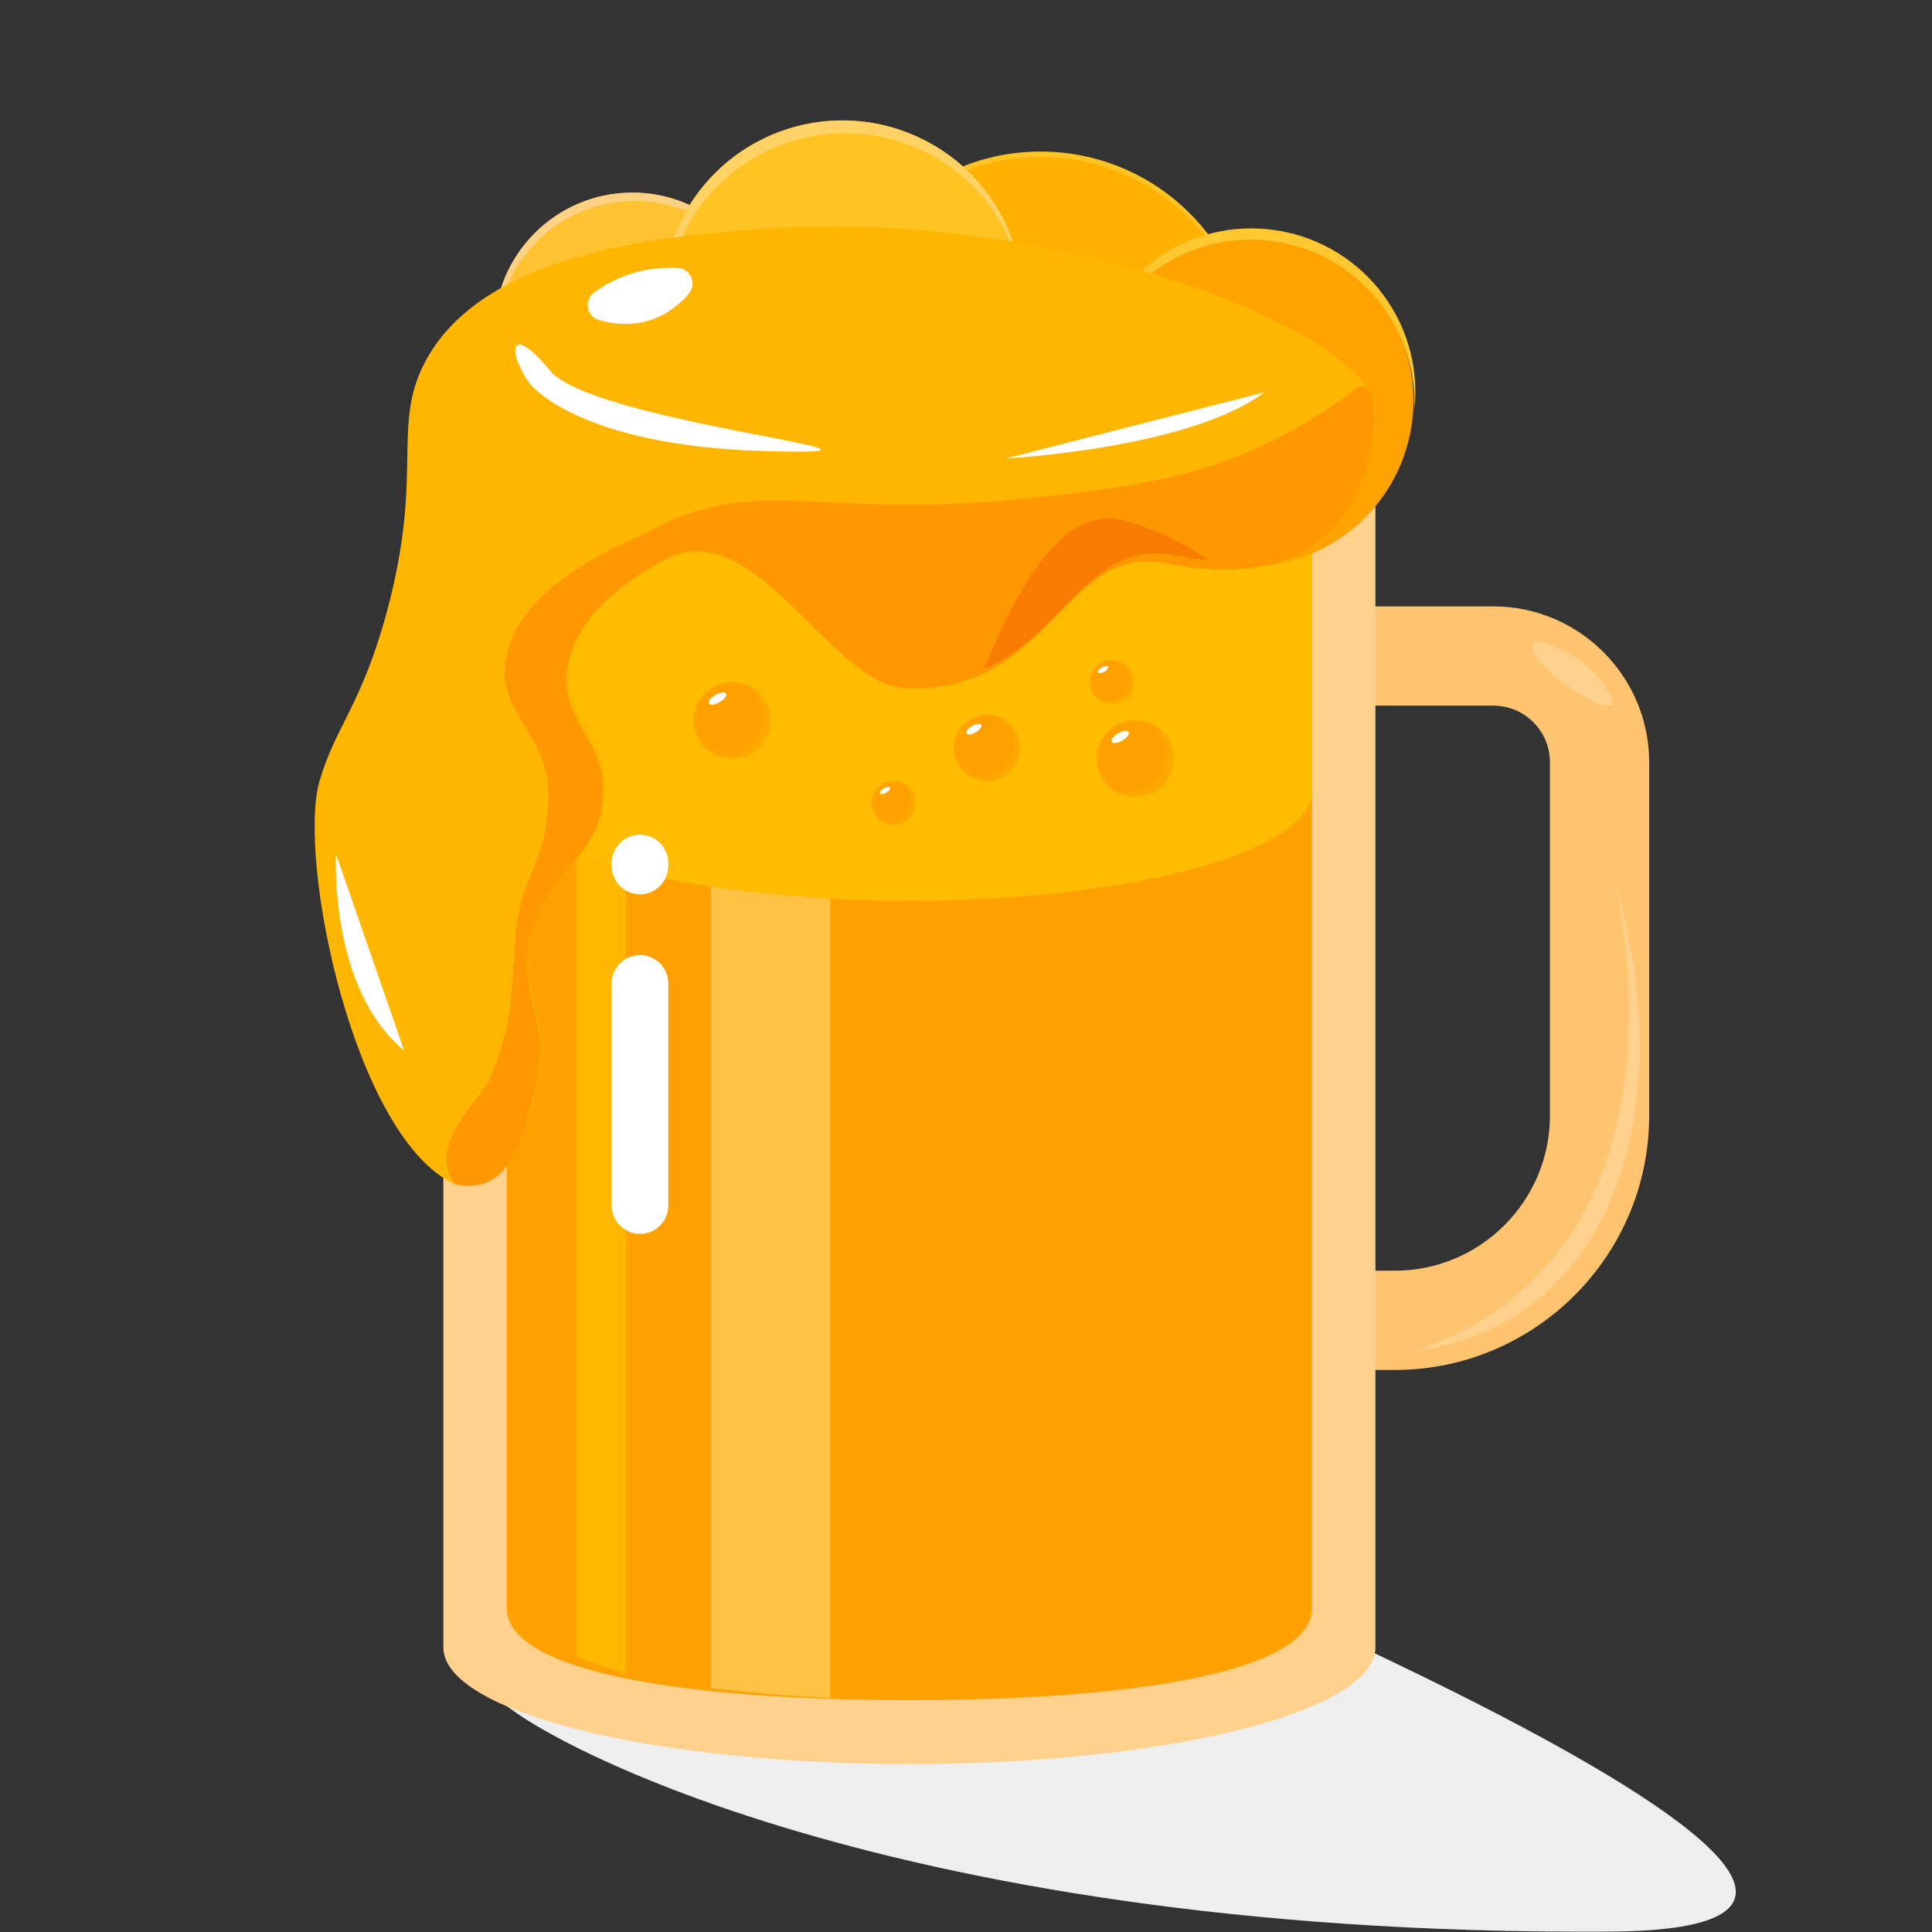 <?xml version="1.0" standalone="no"?><!DOCTYPE svg PUBLIC "-//W3C//DTD SVG 1.1//EN" "http://www.w3.org/Graphics/SVG/1.1/DTD/svg11.dtd"><svg t="1625945287687" class="icon" viewBox="0 0 1024 1024" version="1.1" xmlns="http://www.w3.org/2000/svg" p-id="17104" xmlns:xlink="http://www.w3.org/1999/xlink" width="64" height="64"><rect x="0" y="0" width="1024" height="1024" fill="#333333" stroke="none"/><defs><style type="text/css"></style></defs><path d="M262.7 898.3c8.5 16 197 127.7 587.9 125.5 263.9 0-309.7-229.6-309.7-229.6L262.7 898.3z" fill="#EEEEEE" p-id="17105"></path><path d="M739.3 726.1H582.9V321.4h208.6c45.5 0 82.6 37.1 82.6 82.6v187.3c0 74.3-60.5 134.8-134.8 134.8z m-103.8-52.6h103.8c45.3 0 82.2-36.9 82.2-82.2V404c0-16.6-13.5-30-30-30h-156v299.5z" fill="#FFC470" p-id="17106"></path><path d="M856.2 469.3c27.8 93 10 181.7-45.2 222.7-11.9 8.9-31.5 19.9-61.1 24 27.2-9 45.7-22.1 57.8-33 80.4-72.7 50.8-204 48.5-213.7zM235 177.1v696.1c0 34.2 110.6 61.8 247 61.8s247-27.7 247-61.8V177.1H235z" fill="#FFD18D" p-id="17107"></path><path d="M268.6 177.1v675.2c0 34.2 95.5 48.8 213.4 48.8s213.4-14.6 213.4-48.8V177.1H268.6z" fill="#FFA100" p-id="17108"></path><path d="M305.3 877.7c7.3 3.3 16 6.3 26.2 8.9V421.4h-26.2v456.3z" fill="#FFB800" p-id="17109"></path><path d="M376.8 458.2v436.5c19.2 2.4 40.3 4.2 63.2 5.2V458.2h-63.2z" fill="#FFC245" p-id="17110"></path><path d="M268.6 211v205.5c-0.2 0.9-0.5 1.9-0.5 2.8 0 32.1 95.7 58.1 213.7 58.1s213.7-26 213.7-58.1V211H268.6z" fill="#FFBC00" p-id="17111"></path><path d="M462 425.5a11.6 11.6 0 1 0 23.2 0 11.6 11.6 0 1 0-23.2 0z" fill="#FFA200" p-id="17112"></path><path d="M478.6 415.2c2.7 2.1 4.5 5.4 4.5 9.1 0 6.4-5.2 11.6-11.6 11.6-1.8 0-3.5-0.5-5.1-1.2 2 1.5 4.4 2.5 7.1 2.5 6.4 0 11.6-5.2 11.6-11.6 0-4.6-2.6-8.5-6.5-10.4z" fill="#FFA900" p-id="17113"></path><path d="M466.502 420.469a1.3 3 60 1 0 5.196-3 1.3 3 60 1 0-5.196 3z" fill="#FFFFFF" p-id="17114"></path><path d="M497.514 286.103a110 110 0 1 0 110-190.525 110 110 0 1 0-110 190.525z" fill="#FFB000" p-id="17115"></path><path d="M558 80.5C496.4 77 443.6 124 440 185.7v1.4c4.3-60.9 56.7-107.2 117.8-103.7C619 86.9 665.7 139 663 200c0-0.5 0.1-0.9 0.2-1.4 3.5-61.7-43.6-114.5-105.2-118.1z" fill="#FFC324" p-id="17116"></path><path d="M617.312 288.45a87.9 87.9 0 1 0 87.9-152.248 87.9 87.9 0 1 0-87.9 152.247z" fill="#FFA300" p-id="17117"></path><path d="M668.3 121.2c-47.9-2.8-88.9 33.8-91.7 81.7-0.1 1 0 2 0 3 4.3-46.4 44.5-81.4 91.4-78.7 46.9 2.7 82.8 42.1 81.7 88.7 0.1-1 0.3-2 0.3-3 2.8-47.9-33.8-88.9-81.7-91.7z" fill="#FFC730" p-id="17118"></path><path d="M262 175.3a73.2 73.2 0 1 0 146.4 0 73.2 73.2 0 1 0-146.4 0z" fill="#FFC230" p-id="17119"></path><path d="M263.2 179.7c0-40.4 32.8-73.2 73.2-73.2 32.5 0 60 21.2 69.6 50.5-8.2-31.5-36.7-54.9-70.8-54.9-40.4 0-73.2 32.8-73.2 73.2 0 7.9 1.3 15.6 3.6 22.7-1.5-5.9-2.4-12-2.4-18.3z" fill="#FFD182" p-id="17120"></path><path d="M398.905 242.14a95.5 95.5 0 1 0 95.5-165.41 95.5 95.5 0 1 0-95.5 165.41z" fill="#FFC324" p-id="17121"></path><path d="M365.3 118.3C391.6 72.7 450 57 495.7 83.4c24.1 13.9 39.7 36.7 45.3 61.9-4.2-27.8-20.4-53.5-46.6-68.6C448.7 50.3 390.3 66 364 111.6c-12.5 21.6-15.4 46-10.4 68.5-3.1-20.6 0.4-42.3 11.7-61.8z" fill="#FFD266" p-id="17122"></path><path d="M399 121.7c-48.1 3.9-144 11.8-174.2 71.1-17.2 33.8 0 58.7-19.9 132-13.5 49.5-27.4 60.6-35.6 89.4-11.8 41.8 18.4 189.4 72 213.6 32.8 4.6 38.2-31.1 44.2-59.1 6.3-29.3-10.1-39.9-4.3-71.5 7.3-40.1 37.4-42.7 39.4-77 1.9-31.6-23.1-40-19.3-68.8 4.4-33.2 41.9-53.5 52.3-59.1 47.7-25.9 95-16 134-12.8 110.3 9 237.4-28.3 241.3-60.7 4.7-39.2-165-110.6-329.9-97.1z" fill="#FFB600" p-id="17123"></path><path d="M728.3 223.5c0.6-5.1 0.2-25.5-11.4-16-12.9 9.6-27.1 18.6-43.3 26.5-41.9 20.3-79.1 24.7-126.1 29.8-114.4 12.5-145.5-13.4-203.1 17.6-10.7 5.7-72.2 28-76.7 71.1-2.8 26.4 24.5 38.7 23 71.3-1.8 39.3-15.6 37.3-17.9 78-1.5 28.1-2.6 45.8-13 69.4-5.4 12.3-34.3 35.9-18.6 56.5 31.6 7 37.8-30.6 43.8-58.3 6.3-28.9-10-39.4-4.3-70.6 7.3-39.6 37-42.1 39-76 1.8-31.2-22.8-39.5-19.1-67.8 4.4-32.7 41.5-52.8 51.7-58.3 47.2-25.5 88.1 66 126.8 68 78.3 4.1 84.1-77.1 139.2-66.1 100.8 20.2 107.9-58 110-75.1z" fill="#FF9800" p-id="17124"></path><path d="M314.8 155.1c9-6.7 23.8-14.1 44.4-13.1 7 0.4 10.3 8.6 5.7 13.9-8.3 9.5-23.4 20.3-47.3 13.8-6.6-1.8-8.3-10.5-2.8-14.6zM533.1 243s97.2-5.1 137.1-35.1L533.1 243z m-355 209.7s-4 71 36.1 104.1l-36.1-104.1z m102.6-249.5s24.5 33.1 125 35.9c100.5 2.8-85.3-14.1-113.1-41.4-22.7-27.9-24.1-11.6-11.9 5.5zM339.2 654c-8.2 0-15-6.7-15-15V521.2c0-8.2 6.7-15 15-15 8.2 0 15 6.7 15 15v117.9c0 8.2-6.7 14.9-15 14.9z m0-180c-8.2 0-15-6.7-15-15v-1.6c0-8.2 6.7-15 15-15 8.2 0 15 6.7 15 15v1.6c0 8.2-6.7 15-15 15z" fill="#FFFFFF" p-id="17125"></path><path d="M367.8 381.8a20.3 20.3 0 1 0 40.6 0 20.3 20.3 0 1 0-40.6 0z" fill="#FFA200" p-id="17126"></path><path d="M397.1 363.6c4.7 3.7 7.8 9.4 7.8 15.9 0 11.2-9.1 20.3-20.3 20.3-3.2 0-6.2-0.8-8.9-2.2 3.4 2.7 7.7 4.4 12.4 4.4 11.2 0 20.3-9.1 20.3-20.3 0-7.9-4.6-14.8-11.3-18.1z" fill="#FFA900" p-id="17127"></path><path d="M375.791 372.869a2.2 5.2 60 1 0 9.007-5.2 2.2 5.2 60 1 0-9.007 5.2z" fill="#FFFFFF" p-id="17128"></path><path d="M577.6 361.5a11.6 11.6 0 1 0 23.2 0 11.6 11.6 0 1 0-23.2 0z" fill="#FFA200" p-id="17129"></path><path d="M594.3 351.1c2.7 2.1 4.5 5.4 4.5 9.1 0 6.4-5.2 11.6-11.6 11.6-1.8 0-3.5-0.5-5.1-1.2 2 1.5 4.4 2.5 7.1 2.5 6.4 0 11.6-5.2 11.6-11.6-0.1-4.6-2.7-8.5-6.5-10.4z" fill="#FFA900" p-id="17130"></path><path d="M582.066 356.385a1.3 3 60 1 0 5.196-3 1.3 3 60 1 0-5.196 3z" fill="#FFFFFF" p-id="17131"></path><path d="M581.3 402a20.3 20.3 0 1 0 40.6 0 20.3 20.3 0 1 0-40.6 0z" fill="#FFA200" p-id="17132"></path><path d="M610.5 383.9c4.7 3.7 7.8 9.4 7.8 15.9 0 11.2-9.1 20.3-20.3 20.3-3.2 0-6.2-0.8-8.9-2.2 6.9 5.4 17.2 6.7 27.5-1.3 10-13.4 4.5-27.5-6.1-32.7z" fill="#FFA900" p-id="17133"></path><path d="M589.207 393.208a2.2 5.2 60 1 0 9.007-5.2 2.2 5.2 60 1 0-9.007 5.2z" fill="#FFFFFF" p-id="17134"></path><path d="M505.5 396.4a17.5 17.5 0 1 0 35 0 17.5 17.5 0 1 0-35 0z" fill="#FFA200" p-id="17135"></path><path d="M530.7 380.7c4.1 3.2 6.8 8.1 6.8 13.8 0 9.7-7.9 17.5-17.5 17.5-2.8 0-5.4-0.7-7.7-1.9 3 2.3 6.7 3.8 10.8 3.8 9.7 0 17.5-7.9 17.5-17.5-0.1-6.9-4.1-12.8-9.9-15.7z" fill="#FFA900" p-id="17136"></path><path d="M512.3 388.72a1.9 4.5 60 1 0 7.794-4.5 1.9 4.5 60 1 0-7.794 4.5z" fill="#FFFFFF" p-id="17137"></path><path d="M622.4 294.2c6.4 1.3 12.5 2.2 18.2 2.7-12.9-8.8-29.2-17.4-46.9-21.4-41.9-9.3-69.7 76.8-72.7 79.2 44.1-18.4 56.8-69.4 101.4-60.5z" fill="#F87C00" p-id="17138"></path><path d="M815.4 340.3c0.6-0.1 26.1 4.9 37.7 27.7s-56.8-24.3-37.7-27.7z" fill="#FFD18D" p-id="17139"></path></svg>